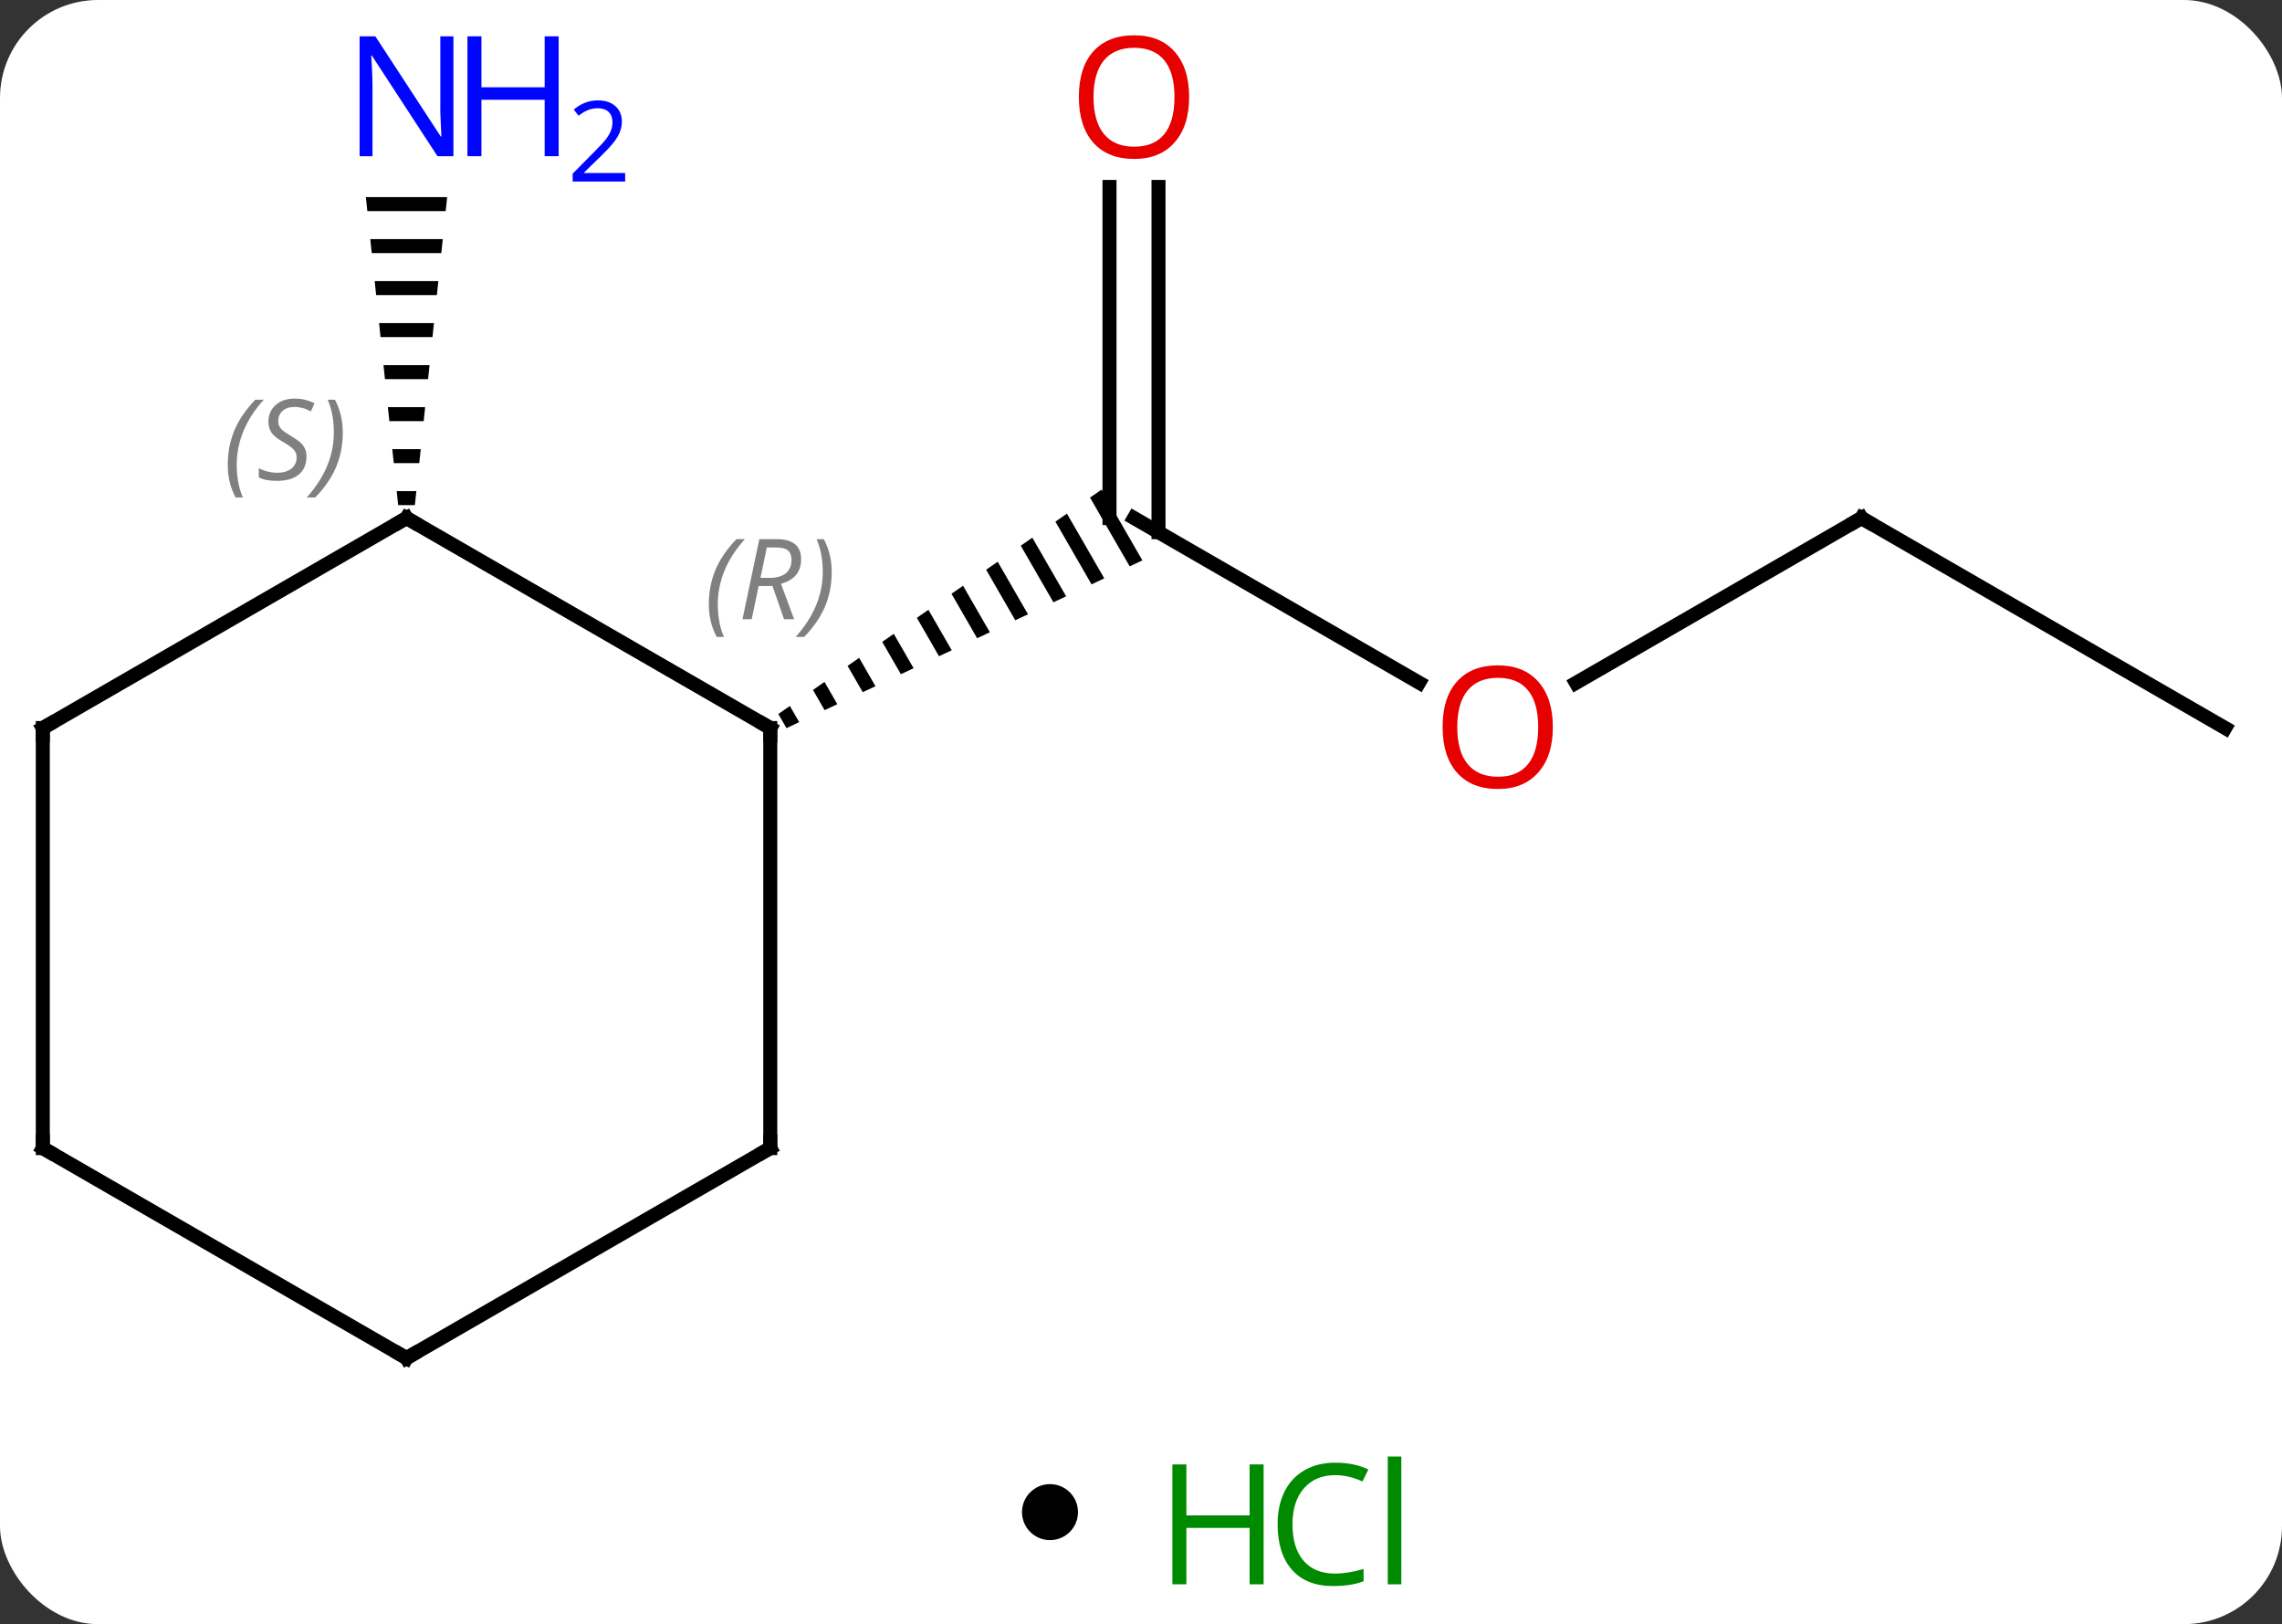 <svg width="163" viewBox="0 0 163 116" style="fill-opacity:1; color-rendering:auto; color-interpolation:auto; text-rendering:auto; stroke:black; stroke-linecap:square; stroke-miterlimit:10; shape-rendering:auto; stroke-opacity:1; fill:black; stroke-dasharray:none; font-weight:normal; stroke-width:1; font-family:'Open Sans'; font-style:normal; stroke-linejoin:miter; font-size:12; stroke-dashoffset:0; image-rendering:auto;" height="116" class="cas-substance-image" xmlns:xlink="http://www.w3.org/1999/xlink" xmlns="http://www.w3.org/2000/svg"><rect x="0" y="0" width="163" height="116" fill="#333333" stroke="none"/><svg class="cas-substance-single-component"><rect y="0" x="0" width="163" stroke="none" ry="7" rx="7" height="116" fill="white" class="cas-substance-group"/><svg y="0" x="0" width="163" viewBox="0 0 163 101" style="fill:black;" height="101" class="cas-substance-single-component-image"><svg><g><g transform="translate(81,52)" style="text-rendering:geometricPrecision; color-rendering:optimizeQuality; color-interpolation:linearRGB; stroke-linecap:butt; image-rendering:optimizeQuality;"><line y2="-3.241" y1="-15" x2="20.366" x1="0" style="fill:none;"/><line y2="-38.648" y1="-13.99" x2="1.75" x1="1.75" style="fill:none;"/><line y2="-38.648" y1="-15" x2="-1.75" x1="-1.75" style="fill:none;"/><path style="stroke:none;" d="M-2.316 -17.032 L-3.14 -16.46 L-3.14 -16.46 L-0.309 -11.549 L-0.309 -11.549 L0.599 -11.977 L0.599 -11.977 L-2.316 -17.032 ZM-4.79 -15.315 L-5.614 -14.742 L-5.614 -14.742 L-3.033 -10.265 L-3.033 -10.265 L-2.124 -10.694 L-2.124 -10.694 L-4.79 -15.315 ZM-7.263 -13.598 L-8.088 -13.025 L-8.088 -13.025 L-5.756 -8.982 L-5.756 -8.982 L-4.848 -9.41 L-4.848 -9.41 L-7.263 -13.598 ZM-9.737 -11.88 L-10.562 -11.308 L-10.562 -11.308 L-8.48 -7.698 L-7.572 -8.126 L-7.572 -8.126 L-9.737 -11.88 ZM-12.211 -10.163 L-13.036 -9.591 L-11.204 -6.414 L-11.204 -6.414 L-10.296 -6.842 L-12.211 -10.163 ZM-14.685 -8.446 L-15.51 -7.874 L-15.51 -7.874 L-13.928 -5.13 L-13.02 -5.558 L-13.02 -5.558 L-14.685 -8.446 ZM-17.159 -6.729 L-17.984 -6.157 L-16.651 -3.846 L-16.651 -3.846 L-15.743 -4.274 L-17.159 -6.729 ZM-19.633 -5.012 L-20.458 -4.44 L-19.375 -2.562 L-19.375 -2.562 L-18.467 -2.99 L-18.467 -2.99 L-19.633 -5.012 ZM-22.107 -3.295 L-22.931 -2.723 L-22.931 -2.723 L-22.099 -1.278 L-22.099 -1.278 L-21.191 -1.706 L-22.107 -3.295 ZM-24.581 -1.578 L-25.405 -1.005 L-24.823 0.005 L-23.915 -0.423 L-23.915 -0.423 L-24.581 -1.578 Z"/><line y2="-15" y1="-3.226" x2="51.963" x1="31.568" style="fill:none;"/><line y2="0" y1="-15" x2="77.943" x1="51.963" style="fill:none;"/><path style="stroke:none;" d="M-54.866 -37.922 L-54.761 -36.922 L-49.164 -36.922 L-49.06 -37.922 ZM-54.552 -34.922 L-54.447 -33.922 L-49.479 -33.922 L-49.374 -34.922 ZM-54.237 -31.922 L-54.132 -30.922 L-49.794 -30.922 L-49.689 -31.922 ZM-53.923 -28.922 L-53.818 -27.922 L-50.108 -27.922 L-50.003 -28.922 ZM-53.608 -25.922 L-53.503 -24.922 L-50.423 -24.922 L-50.318 -25.922 ZM-53.294 -22.922 L-53.189 -21.922 L-50.737 -21.922 L-50.632 -22.922 ZM-52.979 -19.922 L-52.874 -18.922 L-51.052 -18.922 L-50.947 -19.922 ZM-52.664 -16.922 L-52.56 -15.922 L-51.366 -15.922 L-51.261 -16.922 Z"/><line y2="-15" y1="0" x2="-51.963" x1="-25.98" style="fill:none;"/><line y2="30" y1="0" x2="-25.98" x1="-25.98" style="fill:none;"/><line y2="0" y1="-15" x2="-77.943" x1="-51.963" style="fill:none;"/><line y2="45" y1="30" x2="-51.963" x1="-25.98" style="fill:none;"/><line y2="30" y1="0" x2="-77.943" x1="-77.943" style="fill:none;"/><line y2="30" y1="45" x2="-77.943" x1="-51.963" style="fill:none;"/></g><g transform="translate(81,52)" style="fill:rgb(230,0,0); text-rendering:geometricPrecision; color-rendering:optimizeQuality; image-rendering:optimizeQuality; font-family:'Open Sans'; stroke:rgb(230,0,0); color-interpolation:linearRGB;"><path style="stroke:none;" d="M29.918 -0.07 Q29.918 1.992 28.878 3.172 Q27.839 4.352 25.996 4.352 Q24.105 4.352 23.074 3.188 Q22.043 2.023 22.043 -0.086 Q22.043 -2.18 23.074 -3.328 Q24.105 -4.477 25.996 -4.477 Q27.855 -4.477 28.886 -3.305 Q29.918 -2.133 29.918 -0.07 ZM23.089 -0.07 Q23.089 1.664 23.832 2.57 Q24.574 3.477 25.996 3.477 Q27.418 3.477 28.144 2.578 Q28.871 1.68 28.871 -0.07 Q28.871 -1.805 28.144 -2.695 Q27.418 -3.586 25.996 -3.586 Q24.574 -3.586 23.832 -2.688 Q23.089 -1.789 23.089 -0.07 Z"/><path style="stroke:none;" d="M3.938 -45.07 Q3.938 -43.008 2.898 -41.828 Q1.859 -40.648 0.016 -40.648 Q-1.875 -40.648 -2.906 -41.812 Q-3.938 -42.977 -3.938 -45.086 Q-3.938 -47.18 -2.906 -48.328 Q-1.875 -49.477 0.016 -49.477 Q1.875 -49.477 2.906 -48.305 Q3.938 -47.133 3.938 -45.07 ZM-2.891 -45.07 Q-2.891 -43.336 -2.148 -42.43 Q-1.406 -41.523 0.016 -41.523 Q1.438 -41.523 2.164 -42.422 Q2.891 -43.32 2.891 -45.07 Q2.891 -46.805 2.164 -47.695 Q1.438 -48.586 0.016 -48.586 Q-1.406 -48.586 -2.148 -47.688 Q-2.891 -46.789 -2.891 -45.07 Z"/></g><g transform="translate(81,52)" style="stroke-linecap:butt; text-rendering:geometricPrecision; color-rendering:optimizeQuality; image-rendering:optimizeQuality; font-family:'Open Sans'; color-interpolation:linearRGB; stroke-miterlimit:5;"><path style="fill:none;" d="M51.53 -14.75 L51.963 -15 L52.396 -14.75"/><path style="fill:rgb(0,5,255); stroke:none;" d="M-48.611 -40.844 L-49.752 -40.844 L-54.44 -48.031 L-54.486 -48.031 Q-54.393 -46.766 -54.393 -45.719 L-54.393 -40.844 L-55.315 -40.844 L-55.315 -49.406 L-54.19 -49.406 L-49.518 -42.25 L-49.471 -42.25 Q-49.471 -42.406 -49.518 -43.266 Q-49.565 -44.125 -49.549 -44.5 L-49.549 -49.406 L-48.611 -49.406 L-48.611 -40.844 Z"/><path style="fill:rgb(0,5,255); stroke:none;" d="M-41.096 -40.844 L-42.096 -40.844 L-42.096 -44.875 L-46.611 -44.875 L-46.611 -40.844 L-47.611 -40.844 L-47.611 -49.406 L-46.611 -49.406 L-46.611 -45.766 L-42.096 -45.766 L-42.096 -49.406 L-41.096 -49.406 L-41.096 -40.844 Z"/><path style="fill:rgb(0,5,255); stroke:none;" d="M-36.346 -39.034 L-40.096 -39.034 L-40.096 -39.597 L-38.596 -41.112 Q-37.908 -41.8 -37.69 -42.097 Q-37.471 -42.394 -37.361 -42.675 Q-37.252 -42.956 -37.252 -43.284 Q-37.252 -43.737 -37.526 -44.003 Q-37.799 -44.269 -38.299 -44.269 Q-38.643 -44.269 -38.963 -44.152 Q-39.283 -44.034 -39.674 -43.737 L-40.018 -44.175 Q-39.236 -44.831 -38.299 -44.831 Q-37.502 -44.831 -37.041 -44.417 Q-36.58 -44.003 -36.58 -43.316 Q-36.58 -42.769 -36.885 -42.237 Q-37.19 -41.706 -38.033 -40.894 L-39.283 -39.675 L-39.283 -39.644 L-36.346 -39.644 L-36.346 -39.034 Z"/><path style="fill:none;" d="M-26.413 -0.25 L-25.98 0 L-25.98 0.5"/></g><g transform="translate(81,52)" style="stroke-linecap:butt; font-size:8.4px; fill:gray; text-rendering:geometricPrecision; image-rendering:optimizeQuality; color-rendering:optimizeQuality; font-family:'Open Sans'; font-style:italic; stroke:gray; color-interpolation:linearRGB; stroke-miterlimit:5;"><path style="stroke:none;" d="M-30.369 -8.836 Q-30.369 -10.164 -29.9 -11.289 Q-29.431 -12.414 -28.4 -13.492 L-27.791 -13.492 Q-28.759 -12.43 -29.244 -11.258 Q-29.728 -10.086 -29.728 -8.852 Q-29.728 -7.523 -29.291 -6.508 L-29.806 -6.508 Q-30.369 -7.539 -30.369 -8.836 ZM-26.809 -10.148 L-27.309 -7.773 L-27.965 -7.773 L-26.762 -13.492 L-25.512 -13.492 Q-23.778 -13.492 -23.778 -12.055 Q-23.778 -10.695 -25.215 -10.305 L-24.278 -7.773 L-24.996 -7.773 L-25.825 -10.148 L-26.809 -10.148 ZM-26.231 -12.898 Q-26.621 -10.977 -26.684 -10.727 L-26.028 -10.727 Q-25.278 -10.727 -24.871 -11.055 Q-24.465 -11.383 -24.465 -12.008 Q-24.465 -12.477 -24.723 -12.688 Q-24.981 -12.898 -25.575 -12.898 L-26.231 -12.898 ZM-21.592 -11.148 Q-21.592 -9.82 -22.068 -8.688 Q-22.545 -7.555 -23.56 -6.508 L-24.17 -6.508 Q-22.232 -8.664 -22.232 -11.148 Q-22.232 -12.477 -22.67 -13.492 L-22.154 -13.492 Q-21.592 -12.43 -21.592 -11.148 Z"/><path style="fill:none; stroke:black;" d="M-51.53 -14.75 L-51.963 -15 L-52.396 -14.75"/><path style="stroke:none;" d="M-64.732 -18.797 Q-64.732 -20.125 -64.263 -21.25 Q-63.794 -22.375 -62.763 -23.453 L-62.154 -23.453 Q-63.123 -22.39 -63.607 -21.219 Q-64.091 -20.047 -64.091 -18.812 Q-64.091 -17.484 -63.654 -16.469 L-64.169 -16.469 Q-64.732 -17.5 -64.732 -18.797 ZM-59.109 -19.39 Q-59.109 -18.562 -59.656 -18.109 Q-60.203 -17.656 -61.203 -17.656 Q-61.609 -17.656 -61.922 -17.711 Q-62.234 -17.765 -62.516 -17.906 L-62.516 -18.562 Q-61.891 -18.234 -61.187 -18.234 Q-60.562 -18.234 -60.187 -18.531 Q-59.812 -18.828 -59.812 -19.344 Q-59.812 -19.656 -60.016 -19.883 Q-60.219 -20.109 -60.781 -20.437 Q-61.375 -20.765 -61.602 -21.094 Q-61.828 -21.422 -61.828 -21.875 Q-61.828 -22.609 -61.312 -23.07 Q-60.797 -23.531 -59.953 -23.531 Q-59.578 -23.531 -59.242 -23.453 Q-58.906 -23.375 -58.531 -23.203 L-58.797 -22.609 Q-59.047 -22.765 -59.367 -22.852 Q-59.687 -22.937 -59.953 -22.937 Q-60.484 -22.937 -60.805 -22.664 Q-61.125 -22.39 -61.125 -21.922 Q-61.125 -21.719 -61.055 -21.57 Q-60.984 -21.422 -60.844 -21.289 Q-60.703 -21.156 -60.281 -20.906 Q-59.719 -20.562 -59.516 -20.367 Q-59.312 -20.172 -59.211 -19.937 Q-59.109 -19.703 -59.109 -19.39 ZM-56.515 -21.109 Q-56.515 -19.781 -56.991 -18.648 Q-57.468 -17.515 -58.484 -16.469 L-59.093 -16.469 Q-57.155 -18.625 -57.155 -21.109 Q-57.155 -22.437 -57.593 -23.453 L-57.077 -23.453 Q-56.515 -22.39 -56.515 -21.109 Z"/><path style="fill:none; stroke:black;" d="M-25.98 29.5 L-25.98 30 L-26.413 30.25"/><path style="fill:none; stroke:black;" d="M-77.51 -0.25 L-77.943 0 L-77.943 0.5"/><path style="fill:none; stroke:black;" d="M-51.53 44.75 L-51.963 45 L-52.396 44.75"/><path style="fill:none; stroke:black;" d="M-77.943 29.5 L-77.943 30 L-77.51 30.25"/></g></g></svg></svg><svg y="101" x="73" class="cas-substance-saf"><svg y="5" x="0" width="4" style="fill:black;" height="4" class="cas-substance-saf-dot"><circle stroke="none" r="2" fill="black" cy="2" cx="2"/></svg><svg y="0" x="8" width="22" style="fill:black;" height="15" class="cas-substance-saf-image"><svg><g><g transform="translate(6,8)" style="fill:rgb(0,138,0); text-rendering:geometricPrecision; color-rendering:optimizeQuality; image-rendering:optimizeQuality; font-family:'Open Sans'; stroke:rgb(0,138,0); color-interpolation:linearRGB;"><path style="stroke:none;" d="M3.258 4.156 L2.258 4.156 L2.258 0.125 L-2.258 0.125 L-2.258 4.156 L-3.258 4.156 L-3.258 -4.406 L-2.258 -4.406 L-2.258 -0.766 L2.258 -0.766 L2.258 -4.406 L3.258 -4.406 L3.258 4.156 Z"/><path style="stroke:none;" d="M8.367 -3.641 Q6.961 -3.641 6.141 -2.703 Q5.32 -1.766 5.32 -0.125 Q5.32 1.547 6.109 2.469 Q6.898 3.391 8.352 3.391 Q9.258 3.391 10.398 3.062 L10.398 3.938 Q9.508 4.281 8.211 4.281 Q6.32 4.281 5.289 3.125 Q4.258 1.969 4.258 -0.141 Q4.258 -1.469 4.75 -2.461 Q5.242 -3.453 6.18 -3.992 Q7.117 -4.531 8.383 -4.531 Q9.727 -4.531 10.742 -4.047 L10.32 -3.188 Q9.336 -3.641 8.367 -3.641 ZM13.094 4.156 L12.125 4.156 L12.125 -4.969 L13.094 -4.969 L13.094 4.156 Z"/></g></g></svg></svg></svg></svg></svg>